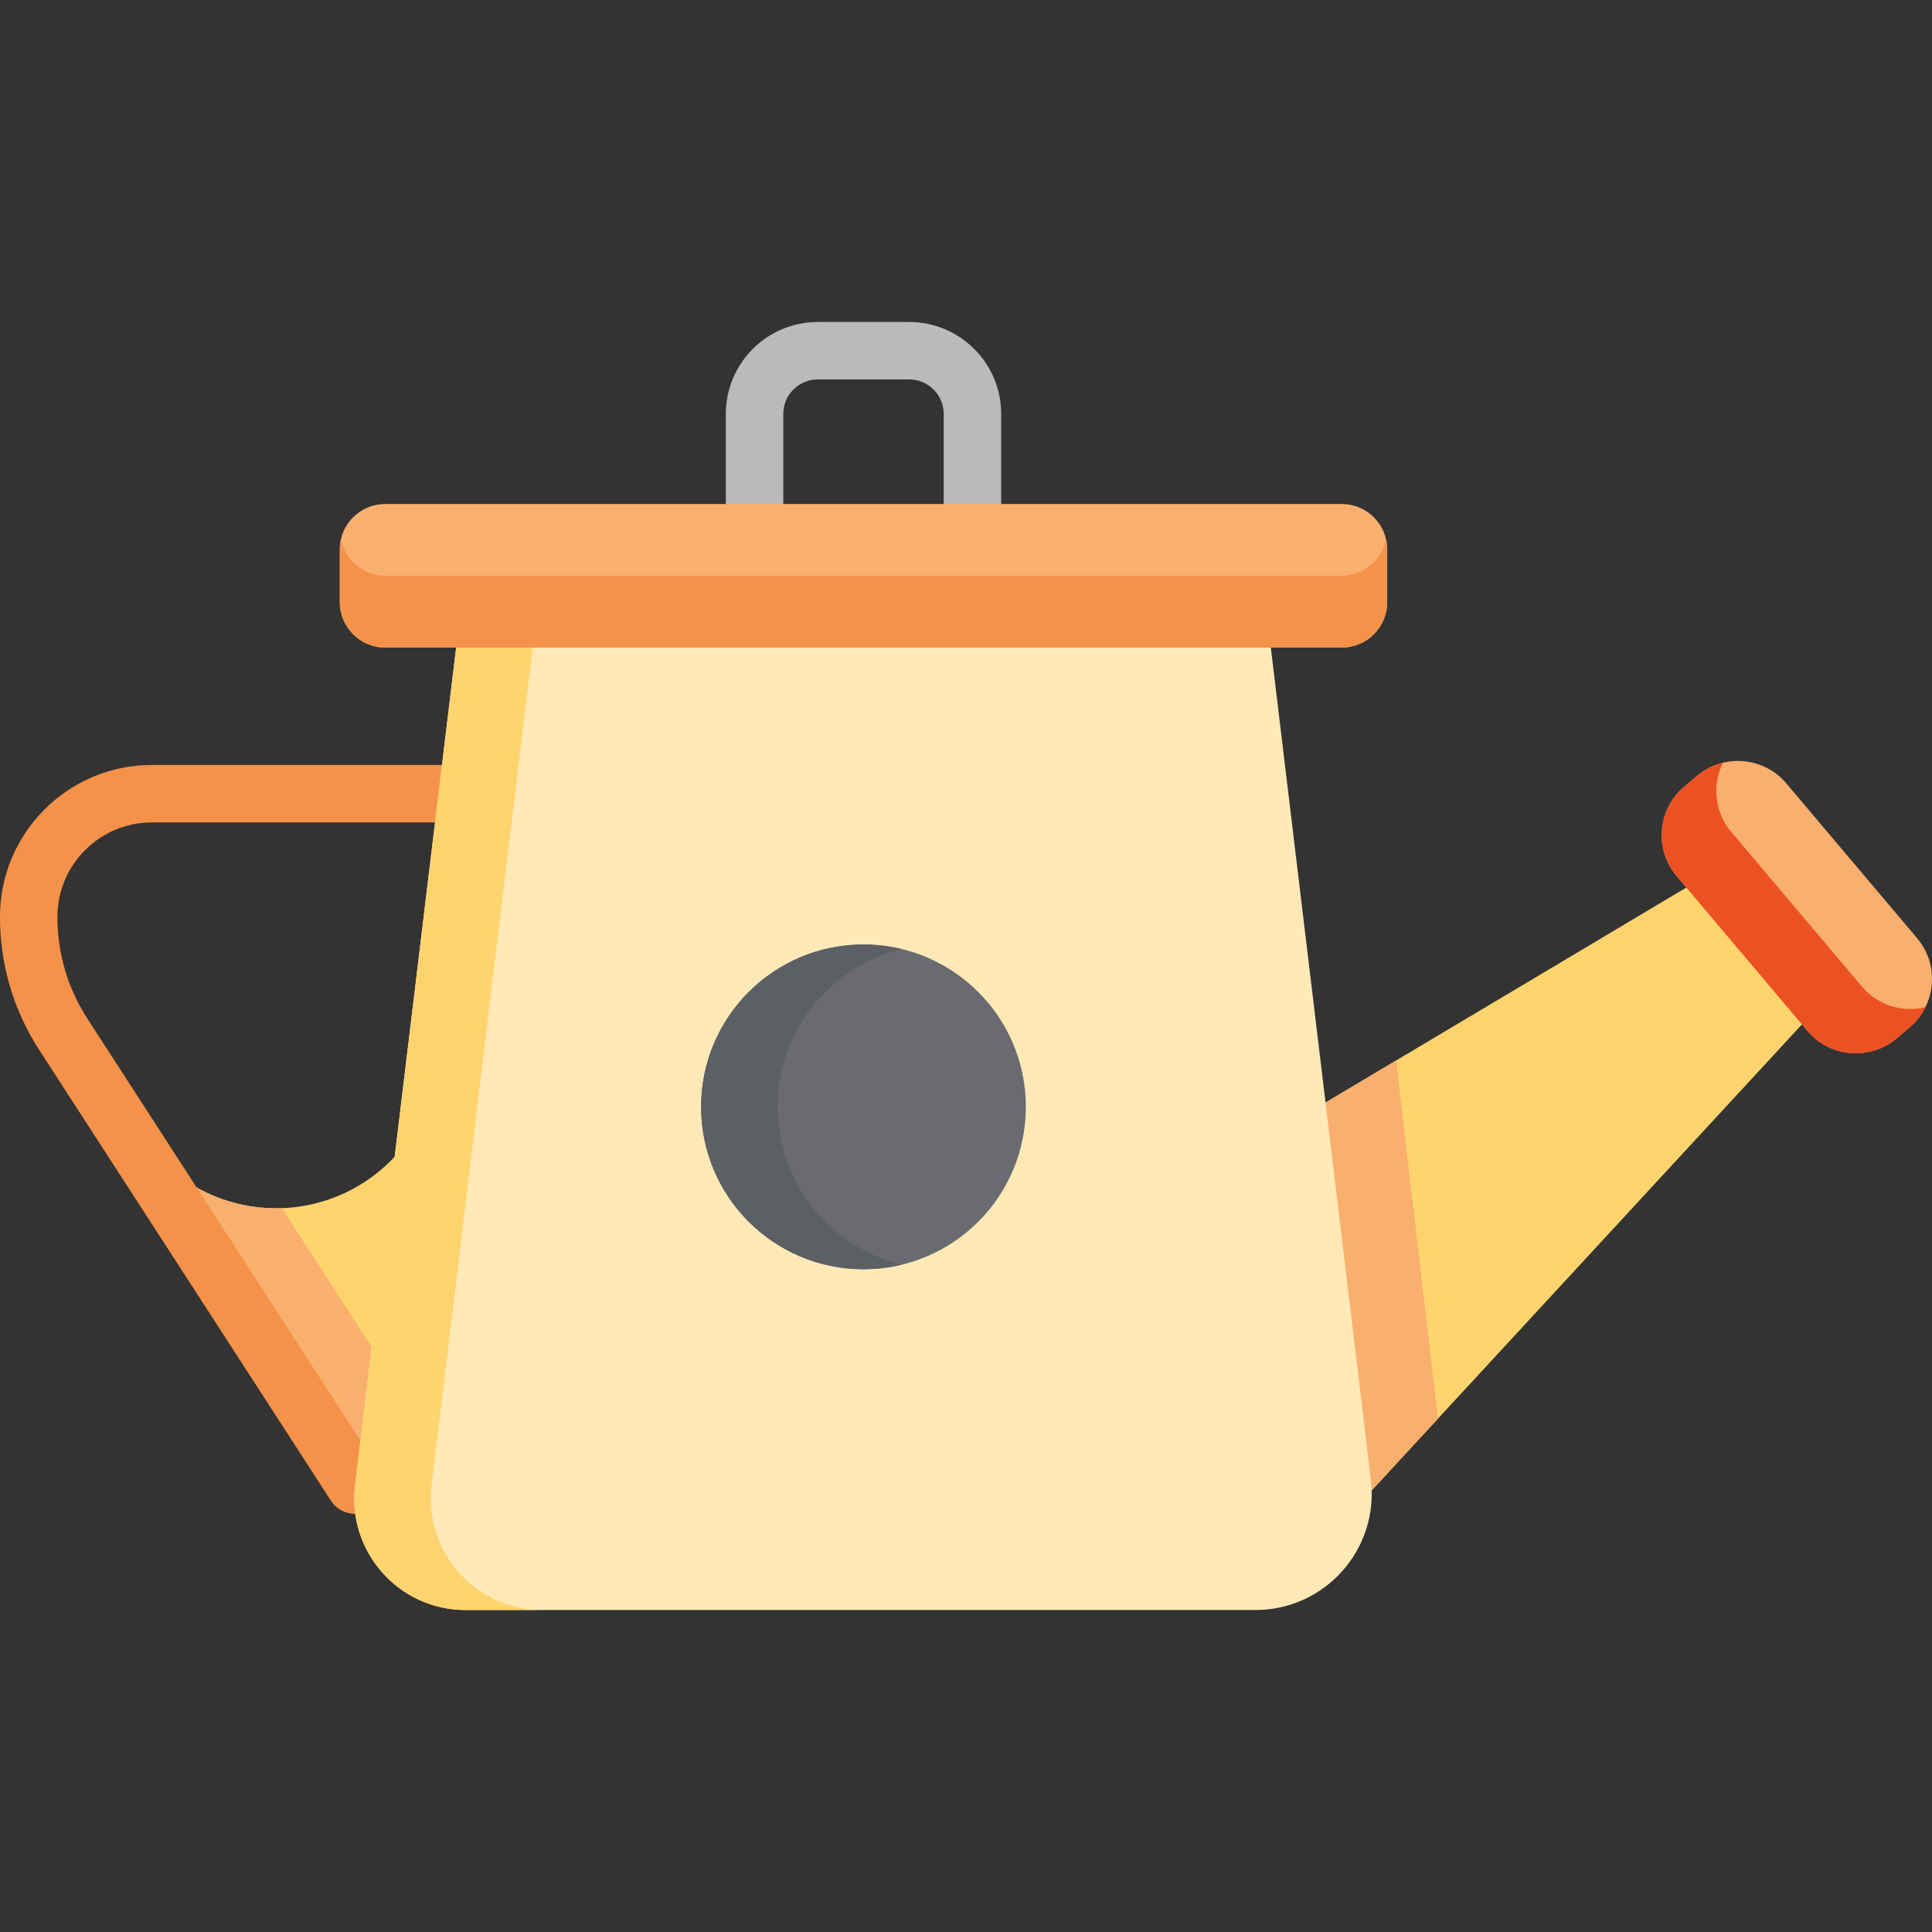 <?xml version="1.0" encoding="iso-8859-1"?>
<!-- Generator: Adobe Illustrator 19.0.0, SVG Export Plug-In . SVG Version: 6.00 Build 0)  -->
<svg version="1.1" id="Capa_1" xmlns="http://www.w3.org/2000/svg" xmlns:xlink="http://www.w3.org/1999/xlink" x="0px" y="0px"
	 viewBox="0 0 512 512" style="enable-background:new 0 0 512 512;" xml:space="preserve">
<rect x="0" y="0" width="512" height="512" fill="#333333" stroke="none"/>
<path style="fill:#BABABA;" d="M257.71,155.39c-4.204,0-7.612-3.408-7.612-7.612v-38.072c0-5.048-4.107-9.155-9.154-9.155h-24.218
	c-5.048,0-9.154,4.107-9.154,9.155v38.072c0,4.204-3.408,7.612-7.612,7.612s-7.612-3.408-7.612-7.612v-38.072
	c0-13.442,10.936-24.379,24.378-24.379h24.218c13.442,0,24.378,10.936,24.378,24.379v38.072
	C265.322,151.982,261.914,155.39,257.71,155.39z"/>
<polygon style="fill:#FFD46E;" points="451.315,232.579 348.286,293.967 360.481,398.263 480.999,267.72 "/>
<polygon style="fill:#F9AF6E;" points="369.976,281.044 348.286,293.967 360.481,398.263 381.074,375.958 "/>
<path style="fill:#FFD46E;" d="M37.648,306.352l13.977,8.081c17.423,10.072,39.5,6.715,53.141-8.08l0,0h6.773l-10.149,87.222h-7.295
	l-56.728-87.656"/>
<polygon style="fill:#D3D3D3;" points="37.648,306.353 37.648,306.353 37.368,305.919 "/>
<path style="fill:#F9AF6E;" d="M74.672,320.174c-7.861,0.281-15.851-1.582-23.046-5.741l-13.977-8.081l56.448,87.222h7.295
	l3.167-27.22L74.672,320.174z"/>
<path style="fill:#F59249;" d="M112.555,401.187H94.096c-2.582,0-4.988-1.309-6.39-3.476l-77.343-119.51
	C3.583,267.726,0,255.594,0,243.118v-0.175c0-22.174,18.04-40.213,40.214-40.213h87.464c4.204,0,7.612,3.408,7.612,7.612
	s-3.408,7.612-7.612,7.612H40.214c-13.779,0-24.99,11.21-24.99,24.989v0.175c0,9.535,2.739,18.806,7.919,26.812l75.093,116.033
	h14.319c4.204,0,7.612,3.408,7.612,7.612S116.759,401.187,112.555,401.187z"/>
<path style="fill:#F9AF6E;" d="M502.621,275.186l3.451-2.915c7.045-5.951,7.94-16.583,1.989-23.628l-34.681-41.057
	c-5.95-7.044-16.583-7.94-23.628-1.989l-3.451,2.915c-7.045,5.951-7.94,16.583-1.989,23.628l34.681,41.057
	C484.944,280.241,495.577,281.136,502.621,275.186z"/>
<path style="fill:#EC5123;" d="M493.457,261.491l-34.681-41.058c-4.43-5.244-5.06-12.475-2.189-18.285
	c-2.444,0.591-4.791,1.723-6.834,3.448l-3.451,2.915c-7.045,5.951-7.94,16.583-1.989,23.628l34.681,41.058
	c5.95,7.044,16.583,7.94,23.628,1.989l3.451-2.915c1.8-1.521,3.193-3.349,4.178-5.343
	C504.265,268.376,497.682,266.493,493.457,261.491z"/>
<path style="fill:#FFE9B7;" d="M336.418,168.574l26.877,223.553c2.238,18.363-12.092,34.546-30.591,34.546H123.391
	c-17.722,0-31.448-15.508-29.296-33.098l27.155-225.001H336.418z"/>
<path style="fill:#FFD46E;" d="M114.395,393.575l27.155-225.001h-20.299L94.096,393.575c-2.152,17.59,11.574,33.098,29.295,33.098
	h20.299C125.968,426.673,112.242,411.165,114.395,393.575z"/>
<circle style="fill:#696B70;" cx="228.83" cy="293.33" r="43.03"/>
<path style="fill:#5C5F63;" d="M206.098,293.333c0-20.27,14.018-37.256,32.885-41.819c-3.255-0.787-6.652-1.215-10.149-1.215
	c-23.767,0-43.034,19.267-43.034,43.034s19.267,43.035,43.034,43.035c3.498,0,6.894-0.428,10.149-1.215
	C220.116,330.589,206.098,313.603,206.098,293.333z"/>
<path style="fill:#F9AF6E;" d="M355.622,171.619H102.047c-6.6,0-12-5.4-12-12v-14.05c0-6.6,5.4-12,12-12h253.576c6.6,0,12,5.4,12,12
	v14.05C367.622,166.219,362.222,171.619,355.622,171.619z"/>
<path style="fill:#F59249;" d="M355.443,152.594H102.226c-5.782,0-10.648-4.087-11.874-9.512c-0.194,0.86-0.305,1.75-0.305,2.667
	v13.692c0,6.699,5.481,12.179,12.179,12.179h253.217c6.698,0,12.179-5.481,12.179-12.179v-13.692c0-0.916-0.112-1.807-0.306-2.667
	C366.091,148.507,361.225,152.594,355.443,152.594z"/>
<g>
</g>
<g>
</g>
<g>
</g>
<g>
</g>
<g>
</g>
<g>
</g>
<g>
</g>
<g>
</g>
<g>
</g>
<g>
</g>
<g>
</g>
<g>
</g>
<g>
</g>
<g>
</g>
<g>
</g>
</svg>
